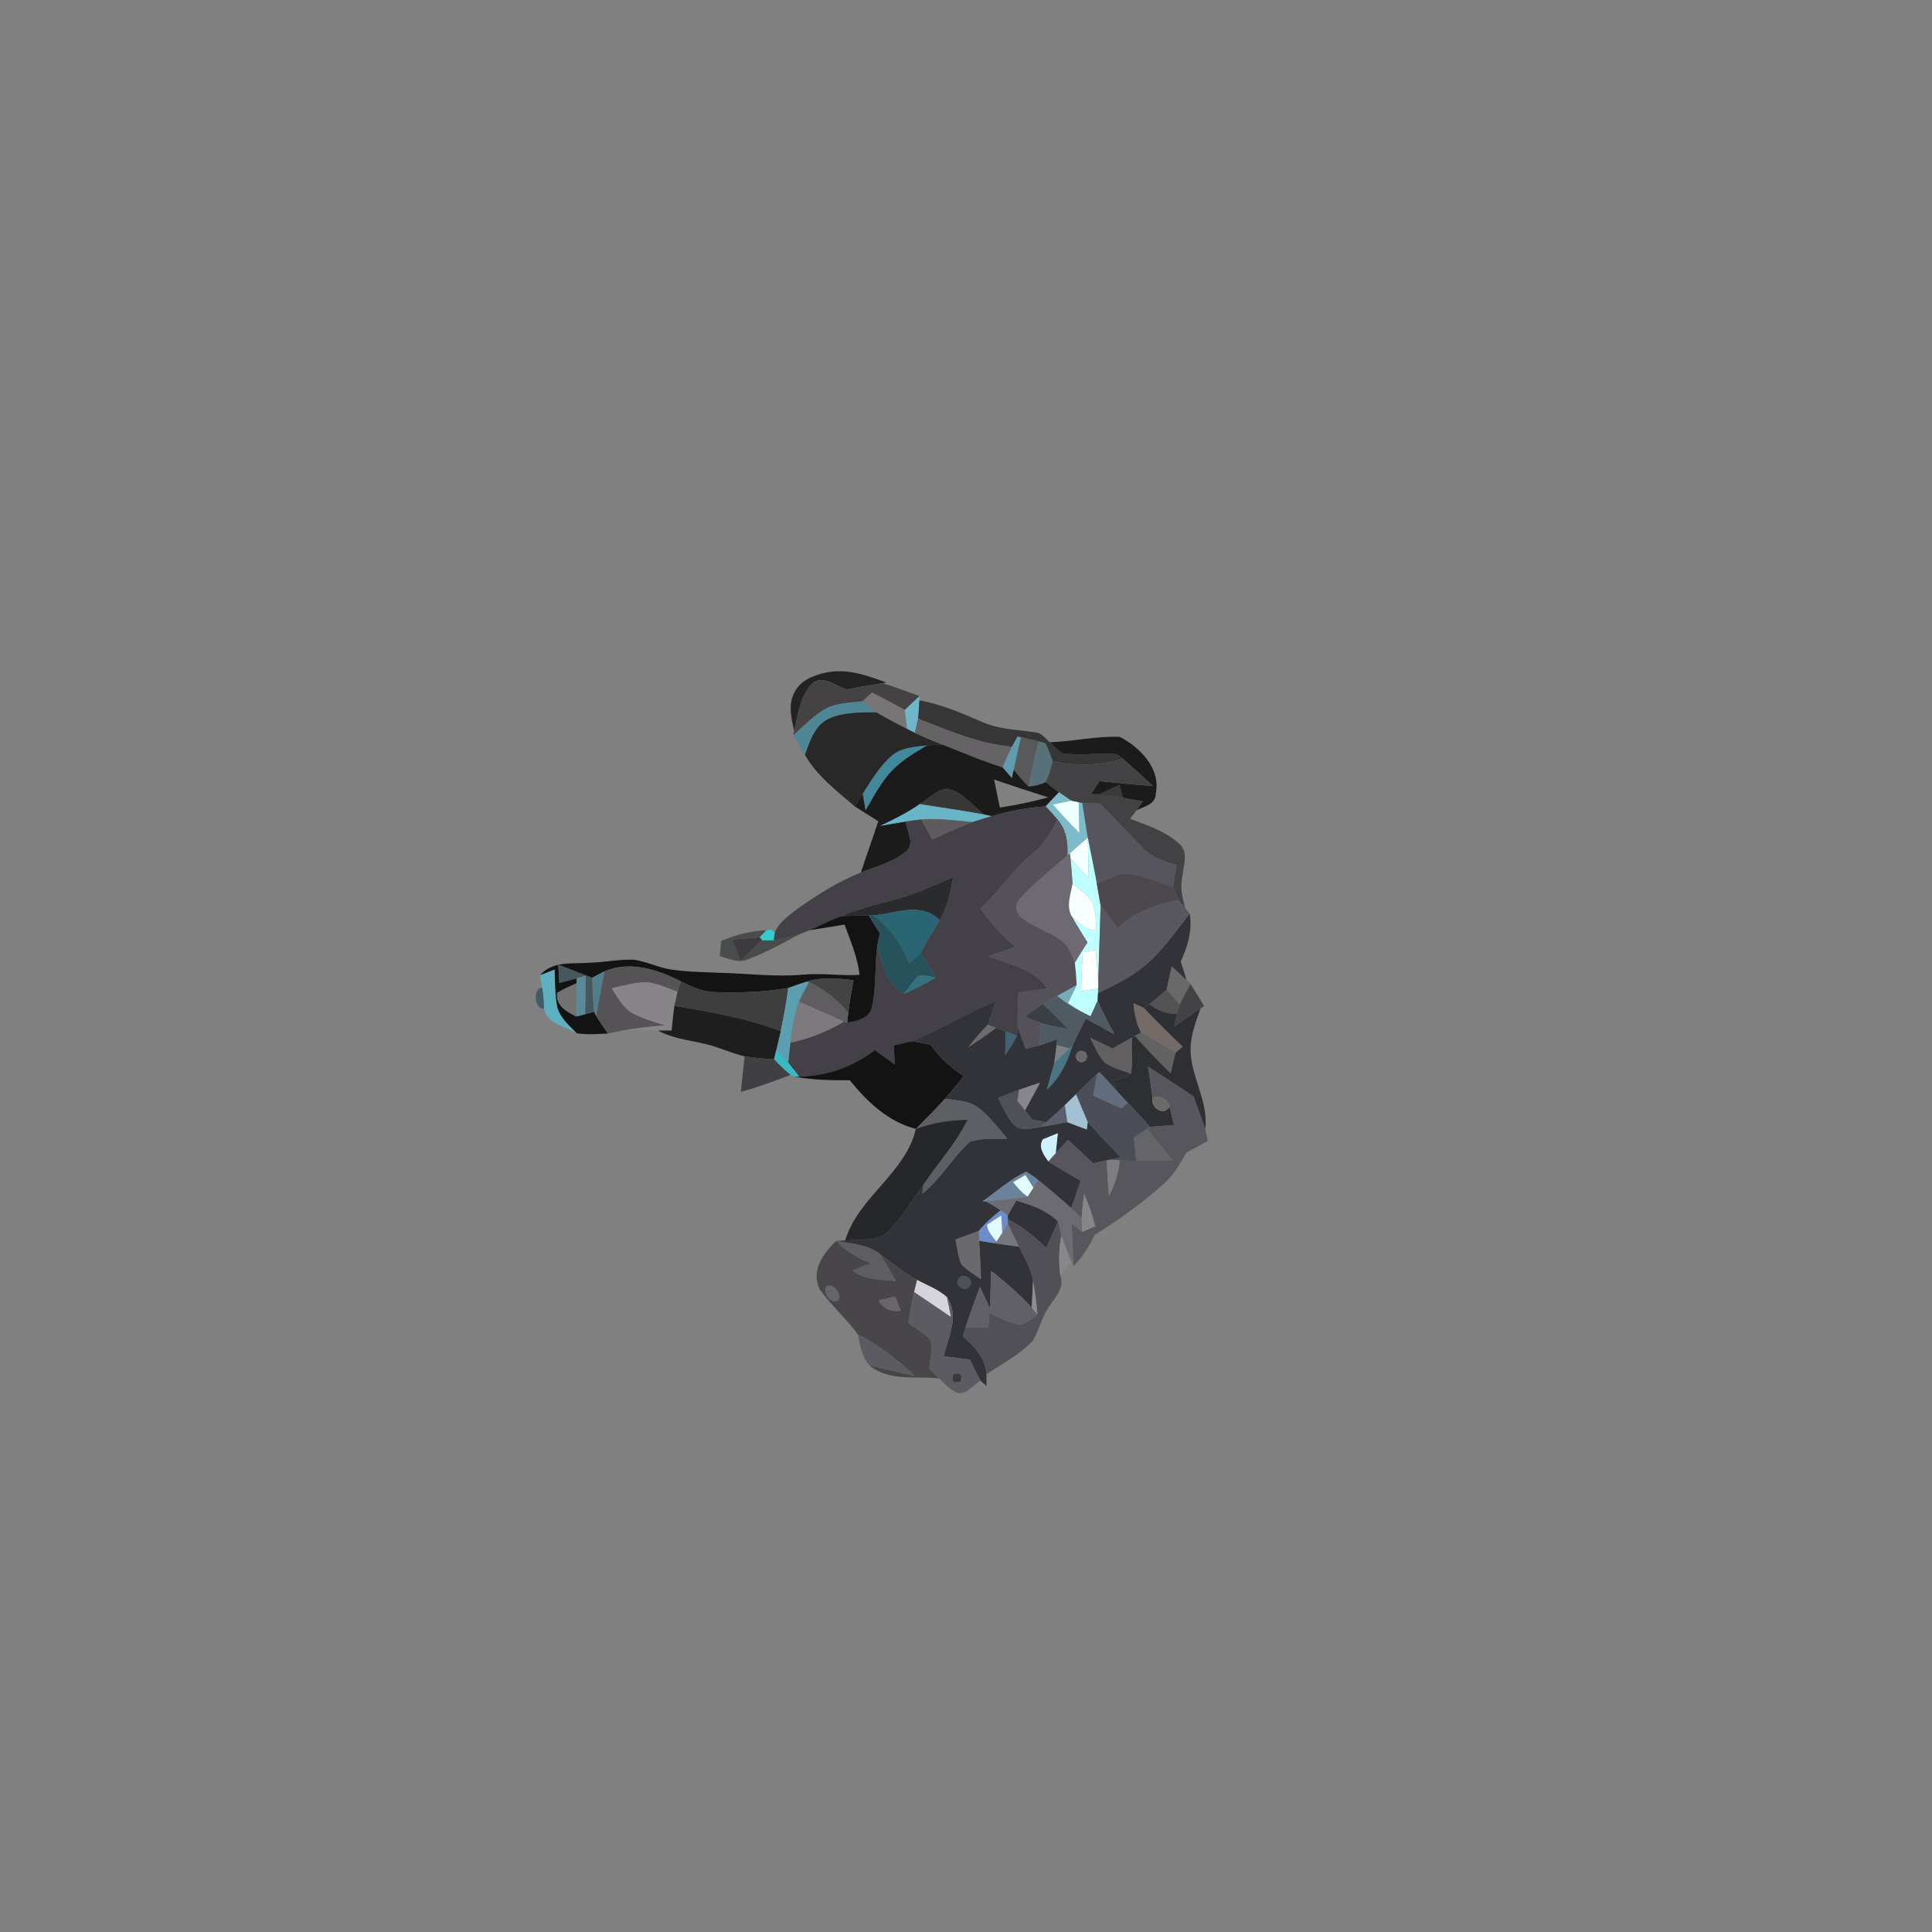 <?xml version="1.0" encoding="UTF-8" ?>
<!DOCTYPE svg PUBLIC "-//W3C//DTD SVG 1.1//EN" "http://www.w3.org/Graphics/SVG/1.1/DTD/svg11.dtd">
<svg width="384pt" height="384pt" viewBox="0 0 384 384" version="1.1" xmlns="http://www.w3.org/2000/svg">
<rect x="0" y="0" width="384" height="384" fill="#808080" stroke="none"/>
<g id="#232323fc">
<path fill="#232323" opacity="1.00" d=" M 164.44 133.63 C 168.48 132.85 172.48 134.29 176.22 135.67 L 175.39 135.80 C 173.01 136.14 170.64 136.62 168.27 137.04 C 166.04 136.32 163.29 133.86 161.20 136.09 C 158.96 138.59 158.64 142.13 157.84 145.25 C 157.31 142.83 156.62 140.19 157.81 137.84 C 158.91 135.21 161.86 134.13 164.44 133.63 Z" />
</g>
<g id="#444243ff">
<path fill="#444243" opacity="1.00" d=" M 161.20 136.09 C 163.29 133.86 166.04 136.32 168.27 137.04 C 170.64 136.62 173.01 136.14 175.39 135.80 C 177.90 136.49 180.31 137.51 182.77 138.35 C 181.79 139.27 180.81 140.19 179.84 141.11 C 177.68 139.93 175.52 138.78 173.34 137.65 C 172.86 138.08 171.89 138.96 171.41 139.40 C 169.13 139.66 166.77 139.72 164.62 140.59 C 161.95 141.95 159.90 144.20 157.66 146.14 L 157.84 145.25 C 158.64 142.13 158.96 138.59 161.20 136.09 Z" />
</g>
<g id="#777577ff">
<path fill="#777577" opacity="1.00" d=" M 171.41 139.40 C 171.89 138.96 172.86 138.08 173.34 137.65 C 175.52 138.78 177.68 139.93 179.84 141.11 C 179.97 142.37 180.12 143.63 180.30 144.89 C 178.23 143.83 176.19 142.74 174.18 141.59 C 173.24 140.87 172.32 140.14 171.41 139.40 Z" />
</g>
<g id="#6eb6c8ff">
<path fill="#6eb6c8" opacity="1.00" d=" M 179.84 141.11 C 180.81 140.19 181.79 139.27 182.77 138.35 L 182.73 139.20 C 182.67 140.41 182.59 141.63 182.48 142.84 C 182.31 143.55 181.98 144.96 181.81 145.66 C 181.44 145.47 180.68 145.08 180.30 144.89 C 180.12 143.63 179.97 142.37 179.84 141.11 Z" />
</g>
<g id="#373637fe">
<path fill="#373637" opacity="1.00" d=" M 182.73 139.20 C 187.15 139.99 191.27 141.80 195.37 143.56 C 198.63 144.98 202.22 145.03 205.69 145.55 C 206.99 145.57 207.75 146.74 208.63 147.53 C 209.52 148.32 210.31 149.31 211.44 149.78 C 214.96 150.21 218.51 149.58 222.03 149.90 C 222.32 150.13 222.91 150.59 223.20 150.82 C 218.65 152.19 213.85 152.31 209.22 151.30 C 208.82 150.09 208.34 148.92 207.81 147.77 C 207.48 147.68 206.82 147.49 206.49 147.40 C 205.30 147.08 204.12 146.78 202.92 146.54 L 202.23 146.42 C 201.96 146.92 201.41 147.92 201.14 148.42 C 194.59 147.85 188.53 145.21 182.48 142.84 C 182.59 141.63 182.67 140.41 182.73 139.20 Z" />
</g>
<g id="#4d8696f8">
<path fill="#4d8696" opacity="0.97" d=" M 164.62 140.59 C 166.77 139.72 169.13 139.66 171.41 139.40 C 172.32 140.14 173.24 140.87 174.18 141.59 C 171.03 141.60 167.72 141.52 164.77 142.82 C 161.96 144.13 160.95 147.34 159.99 150.04 C 159.22 148.73 158.45 147.43 157.66 146.14 C 159.90 144.20 161.95 141.95 164.62 140.59 Z" />
</g>
<g id="#292829ff">
<path fill="#292829" opacity="1.00" d=" M 164.77 142.82 C 167.72 141.52 171.03 141.60 174.18 141.59 C 176.19 142.74 178.23 143.83 180.30 144.89 C 180.68 145.08 181.44 145.47 181.81 145.66 C 183.64 146.52 185.51 147.28 187.39 148.03 C 186.34 148.02 185.30 148.06 184.26 148.16 C 181.85 148.46 179.16 148.55 177.23 150.24 C 174.81 152.33 173.19 155.15 171.47 157.80 C 170.94 158.62 170.42 159.45 169.90 160.29 C 166.32 157.19 162.37 154.23 159.99 150.04 C 160.95 147.34 161.96 144.13 164.77 142.82 Z" />
</g>
<g id="#666366ff">
<path fill="#666366" opacity="1.00" d=" M 182.48 142.84 C 188.53 145.21 194.59 147.85 201.14 148.42 C 200.48 149.77 199.87 151.14 199.26 152.52 C 195.22 151.26 191.32 149.58 187.39 148.03 C 185.51 147.28 183.64 146.52 181.81 145.66 C 181.98 144.96 182.31 143.55 182.48 142.84 Z" />
</g>
<g id="#5f9cadff">
<path fill="#5f9cad" opacity="1.00" d=" M 202.23 146.42 L 202.92 146.54 C 202.44 148.69 201.98 150.84 201.49 152.99 C 201.40 153.41 201.21 154.25 201.12 154.67 C 200.66 154.13 199.73 153.06 199.26 152.52 C 199.87 151.14 200.48 149.77 201.14 148.42 C 201.41 147.92 201.96 146.92 202.23 146.42 Z" />
</g>
<g id="#58595aff">
<path fill="#58595a" opacity="1.00" d=" M 202.92 146.54 C 204.12 146.78 205.30 147.08 206.49 147.40 C 205.61 150.33 205.10 153.35 204.42 156.33 C 203.36 155.29 202.41 154.15 201.49 152.99 C 201.98 150.84 202.44 148.69 202.92 146.54 Z" />
</g>
<g id="#1b1b1bfc">
<path fill="#1b1b1b" opacity="1.00" d=" M 208.63 147.53 C 213.30 147.39 217.91 146.25 222.58 146.46 C 226.59 148.57 230.75 152.74 229.72 157.70 C 229.78 159.86 227.37 160.28 225.87 161.09 C 226.19 160.64 226.84 159.75 227.16 159.30 C 225.83 159.05 224.50 158.81 223.18 158.58 C 223.01 157.93 222.68 156.62 222.51 155.97 C 221.16 156.62 219.82 157.28 218.45 157.88 C 218.04 157.87 217.23 157.85 216.83 157.85 C 217.39 156.98 217.95 156.12 218.51 155.26 C 222.06 155.63 225.61 155.95 229.16 156.24 C 227.21 154.39 225.18 152.63 223.20 150.82 C 222.91 150.59 222.32 150.13 222.03 149.90 C 218.51 149.58 214.96 150.21 211.44 149.78 C 210.31 149.31 209.52 148.32 208.63 147.53 Z" />
</g>
<g id="#587079ff">
<path fill="#587079" opacity="1.00" d=" M 206.49 147.40 C 206.82 147.49 207.48 147.68 207.81 147.77 C 208.34 148.92 208.82 150.09 209.22 151.30 C 208.93 152.72 208.47 154.11 207.88 155.44 C 206.79 155.95 205.61 156.25 204.42 156.33 C 205.10 153.35 205.61 150.33 206.49 147.40 Z" />
</g>
<g id="#42889aff">
<path fill="#42889a" opacity="1.00" d=" M 177.23 150.24 C 179.16 148.55 181.85 148.46 184.26 148.16 C 181.39 149.85 178.44 151.62 176.33 154.27 C 174.66 156.38 173.38 158.77 172.02 161.09 C 171.88 160.27 171.61 158.62 171.47 157.80 C 173.19 155.15 174.81 152.33 177.23 150.24 Z" />
</g>
<g id="#1b1b1bff">
<path fill="#1b1b1b" opacity="1.00" d=" M 184.26 148.16 C 185.30 148.06 186.34 148.02 187.39 148.03 C 191.32 149.58 195.22 151.26 199.26 152.52 C 199.73 153.06 200.66 154.13 201.12 154.67 C 201.21 154.25 201.40 153.41 201.49 152.99 C 202.41 154.15 203.36 155.29 204.42 156.33 C 205.61 156.25 206.79 155.95 207.88 155.44 C 208.73 156.13 209.57 156.84 210.47 157.47 C 209.59 158.39 208.71 159.32 207.84 160.26 C 204.21 160.51 200.63 161.21 197.13 162.22 C 196.73 162.13 195.94 161.97 195.54 161.89 C 193.18 160.04 191.18 157.22 188.06 156.76 C 186.02 157.17 184.52 158.77 182.80 159.82 C 180.36 161.54 177.68 162.85 174.99 164.14 C 176.68 163.85 178.36 163.54 180.05 163.28 C 180.20 165.18 181.87 167.53 180.20 169.13 C 177.65 171.40 174.20 172.17 171.12 173.42 C 172.20 170.00 173.46 166.64 174.57 163.23 C 173.01 162.24 171.46 161.27 169.90 160.29 C 170.42 159.45 170.94 158.62 171.47 157.80 C 171.61 158.62 171.88 160.27 172.02 161.09 C 173.38 158.77 174.66 156.38 176.33 154.27 C 178.44 151.62 181.39 149.85 184.26 148.16 M 197.58 154.93 C 197.93 156.80 198.36 158.65 198.73 160.51 C 201.97 160.01 205.18 159.36 208.34 158.48 C 204.74 157.33 201.15 156.17 197.58 154.93 Z" />
</g>
<g id="#424143ff">
<path fill="#424143" opacity="1.00" d=" M 209.22 151.30 C 213.85 152.31 218.65 152.19 223.20 150.82 C 225.18 152.63 227.21 154.39 229.16 156.24 C 225.61 155.95 222.06 155.63 218.51 155.26 C 217.95 156.12 217.39 156.98 216.83 157.85 C 217.23 157.85 218.04 157.87 218.45 157.88 C 220.03 158.07 221.60 158.32 223.18 158.58 C 224.50 158.81 225.83 159.05 227.16 159.30 C 226.84 159.75 226.19 160.64 225.87 161.09 C 225.45 161.64 225.03 162.20 224.61 162.75 C 228.00 164.01 231.58 165.17 234.31 167.64 C 236.34 169.28 235.18 172.04 235.01 174.20 C 234.50 176.31 235.00 178.45 235.57 180.49 C 235.22 180.09 234.52 179.28 234.17 178.88 C 233.82 177.98 233.49 177.08 233.16 176.18 C 233.38 174.77 233.61 173.36 233.84 171.95 C 231.53 171.22 229.05 170.56 227.33 168.73 C 224.33 165.80 221.61 162.59 218.55 159.72 C 217.40 159.70 216.26 159.68 215.12 159.61 L 214.40 159.47 C 214.04 159.39 213.32 159.23 212.96 159.16 C 212.12 158.60 211.30 158.04 210.47 157.47 C 209.57 156.84 208.73 156.13 207.88 155.44 C 208.47 154.11 208.93 152.72 209.22 151.30 Z" />
</g>
<g id="#0b0b0b97">
<path fill="#0b0b0b" opacity="0.59" d=" M 218.45 157.88 C 219.82 157.28 221.16 156.62 222.51 155.97 C 222.68 156.62 223.01 157.93 223.18 158.58 C 221.60 158.32 220.03 158.07 218.45 157.88 Z" />
</g>
<g id="#383738ff">
<path fill="#383738" opacity="1.00" d=" M 182.80 159.82 C 184.52 158.77 186.02 157.17 188.06 156.76 C 191.18 157.22 193.18 160.04 195.54 161.89 C 191.31 161.07 187.05 160.52 182.80 159.82 Z" />
</g>
<g id="#7ebbc8fe">
<path fill="#7ebbc8" opacity="1.00" d=" M 207.84 160.26 C 208.71 159.32 209.59 158.39 210.47 157.47 C 211.30 158.04 212.12 158.60 212.96 159.16 C 211.72 159.39 210.50 159.64 209.28 159.91 C 210.96 161.84 212.70 163.71 214.51 165.52 C 214.48 163.50 214.45 161.48 214.40 159.47 L 215.12 159.61 C 215.51 161.90 215.81 164.21 216.21 166.50 C 215.01 167.53 213.81 168.57 212.63 169.62 L 212.16 170.03 C 212.30 167.47 211.93 164.84 210.17 162.86 C 209.41 161.97 208.63 161.11 207.84 160.26 Z" />
</g>
<g id="#edffffff">
<path fill="#edffff" opacity="1.00" d=" M 209.28 159.91 C 210.50 159.64 211.72 159.39 212.96 159.16 C 213.32 159.23 214.04 159.39 214.40 159.47 C 214.45 161.48 214.48 163.50 214.51 165.52 C 212.70 163.71 210.96 161.84 209.28 159.91 Z" />
</g>
<g id="#56545cff">
<path fill="#56545c" opacity="1.00" d=" M 215.12 159.61 C 216.26 159.68 217.40 159.70 218.55 159.72 C 221.61 162.59 224.33 165.80 227.33 168.73 C 229.05 170.56 231.53 171.22 233.84 171.95 C 233.61 173.36 233.38 174.77 233.16 176.18 C 230.10 175.22 227.09 173.89 223.87 173.62 C 221.76 173.71 219.90 174.87 218.00 175.66 C 217.45 172.60 216.79 169.56 216.21 166.50 C 215.81 164.21 215.51 161.90 215.12 159.61 Z" />
</g>
<g id="#68b5c8ff">
<path fill="#68b5c8" opacity="1.00" d=" M 182.80 159.82 C 187.05 160.52 191.31 161.07 195.54 161.89 C 195.94 161.97 196.73 162.13 197.13 162.22 C 196.82 162.31 196.20 162.49 195.89 162.58 C 195.00 162.85 194.11 163.12 193.23 163.39 C 189.88 163.07 186.52 162.63 183.16 162.87 C 182.12 162.99 181.08 163.12 180.05 163.28 C 178.36 163.54 176.68 163.85 174.99 164.14 C 177.68 162.85 180.36 161.54 182.80 159.82 Z" />
</g>
<g id="#434147ff">
<path fill="#434147" opacity="1.00" d=" M 197.13 162.22 C 200.63 161.21 204.21 160.51 207.84 160.26 C 208.63 161.11 209.41 161.97 210.17 162.86 C 209.00 165.29 207.65 167.71 205.51 169.43 C 201.50 172.70 198.60 177.04 194.92 180.63 C 196.90 183.45 199.24 186.01 201.89 188.21 C 200.10 188.80 198.32 189.42 196.55 190.05 C 200.68 191.69 205.53 192.55 208.22 196.48 C 206.30 196.76 204.37 197.02 202.44 197.28 C 202.32 199.54 202.24 201.81 202.28 204.09 C 202.24 204.54 202.18 205.46 202.14 205.91 C 201.58 205.69 200.44 205.23 199.88 205.00 C 199.41 204.82 198.46 204.46 197.98 204.28 C 197.57 204.14 196.73 203.85 196.31 203.71 C 196.85 202.13 197.40 200.56 197.96 199.00 C 192.18 201.20 186.99 204.64 181.26 206.95 C 180.06 207.22 178.85 207.50 177.65 207.79 C 177.72 209.04 177.78 210.30 177.85 211.56 C 176.51 210.61 175.17 209.67 173.84 208.72 C 169.54 212.07 164.28 213.89 158.83 213.97 C 158.12 213.03 157.40 212.10 156.65 211.20 C 156.79 209.88 156.94 208.56 157.09 207.24 C 160.85 206.44 164.44 205.02 167.74 203.05 L 168.38 203.29 C 170.19 202.91 172.60 202.55 173.22 200.48 C 174.21 196.45 173.82 192.24 174.34 188.14 C 175.51 191.51 176.11 195.83 179.70 197.52 C 181.81 196.54 183.93 195.54 185.93 194.33 C 185.21 192.54 183.92 191.07 182.97 189.41 C 184.14 187.19 185.45 185.05 186.73 182.89 C 188.34 180.31 188.93 177.30 189.43 174.35 C 185.67 175.97 181.95 177.73 177.97 178.77 C 174.31 179.73 170.63 180.69 167.11 182.12 C 165.00 182.92 162.97 183.94 160.92 184.89 C 160.38 185.10 159.30 185.53 158.76 185.75 C 157.10 186.19 155.42 186.53 153.75 186.90 C 153.81 186.50 153.93 185.72 154.00 185.33 C 154.86 183.24 156.87 181.93 158.58 180.57 C 162.52 177.81 166.62 175.18 171.12 173.42 C 174.20 172.17 177.65 171.40 180.20 169.13 C 181.87 167.53 180.20 165.18 180.05 163.28 C 181.08 163.12 182.12 162.99 183.16 162.87 C 183.86 164.18 184.57 165.48 185.29 166.79 C 187.92 165.62 190.54 164.44 193.23 163.39 C 194.11 163.12 195.00 162.85 195.89 162.58 C 196.20 162.49 196.82 162.31 197.13 162.22 Z" />
</g>
<g id="#5d5b5dff">
<path fill="#5d5b5d" opacity="1.00" d=" M 183.16 162.87 C 186.52 162.63 189.88 163.07 193.23 163.39 C 190.54 164.44 187.92 165.62 185.29 166.79 C 184.57 165.48 183.86 164.18 183.16 162.87 Z" />
</g>
<g id="#545159ff">
<path fill="#545159" opacity="1.00" d=" M 205.51 169.43 C 207.65 167.71 209.00 165.29 210.17 162.86 C 211.93 164.84 212.30 167.47 212.16 170.03 C 208.95 172.91 205.43 175.50 202.61 178.79 C 201.51 179.88 202.09 181.78 203.29 182.56 C 205.53 184.22 208.22 185.12 210.56 186.63 C 212.23 187.65 212.95 189.58 213.64 191.32 C 213.82 192.80 213.94 194.29 214.00 195.78 C 212.70 196.52 211.40 197.25 210.09 197.97 C 209.14 198.49 208.18 199.00 207.26 199.56 C 206.06 200.36 204.91 201.22 203.75 202.08 C 204.81 202.51 205.88 202.95 206.96 203.34 C 206.84 204.83 206.72 206.32 206.60 207.81 C 205.68 208.05 204.76 208.27 203.84 208.48 C 203.31 207.02 202.75 205.57 202.28 204.09 C 202.24 201.81 202.32 199.54 202.44 197.28 C 204.37 197.02 206.30 196.76 208.22 196.48 C 205.53 192.55 200.68 191.69 196.55 190.05 C 198.32 189.42 200.10 188.80 201.89 188.21 C 199.24 186.01 196.90 183.45 194.92 180.63 C 198.60 177.04 201.50 172.70 205.51 169.43 Z" />
</g>
<g id="#f5ffffff">
<path fill="#f5ffff" opacity="1.00" d=" M 212.63 169.62 C 213.81 168.57 215.01 167.53 216.21 166.50 C 216.26 169.22 216.34 171.95 216.39 174.67 C 215.16 173.33 213.93 171.99 212.77 170.59 L 212.63 169.62 Z" />
</g>
<g id="#beffffff">
<path fill="#beffff" opacity="1.00" d=" M 216.21 166.50 C 216.79 169.56 217.45 172.60 218.00 175.66 C 218.26 177.08 218.50 178.51 218.75 179.93 C 218.63 185.11 218.40 190.29 218.29 195.47 C 218.18 193.23 217.97 191.01 217.76 188.79 C 217.12 188.90 215.85 189.14 215.21 189.25 C 215.04 191.84 214.95 194.43 214.87 197.02 C 216.00 196.84 217.14 196.65 218.27 196.47 L 218.24 197.39 C 218.22 197.76 218.18 198.51 218.16 198.88 C 217.71 199.93 217.22 200.96 216.74 202.00 C 216.26 201.75 215.29 201.26 214.81 201.02 C 213.94 200.48 213.08 199.94 212.24 199.38 C 212.83 198.18 213.44 196.99 214.00 195.78 C 213.94 194.29 213.82 192.80 213.64 191.32 C 214.45 189.96 215.28 188.63 216.15 187.31 C 215.05 185.55 213.94 183.80 212.94 181.99 C 214.28 183.41 215.84 184.80 217.88 184.98 C 217.82 183.06 217.85 181.05 217.07 179.25 C 216.07 177.77 214.54 176.77 213.18 175.65 C 213.06 173.96 212.94 172.27 212.77 170.59 C 213.93 171.99 215.16 173.33 216.39 174.67 C 216.34 171.95 216.26 169.22 216.21 166.50 Z" />
</g>
<g id="#6d6a73ff">
<path fill="#6d6a73" opacity="1.00" d=" M 212.16 170.03 L 212.63 169.62 L 212.77 170.59 C 212.94 172.27 213.06 173.96 213.18 175.65 C 212.82 177.71 211.93 179.97 212.94 181.99 C 213.94 183.80 215.05 185.55 216.15 187.31 C 215.28 188.63 214.45 189.96 213.64 191.32 C 212.95 189.58 212.23 187.65 210.56 186.63 C 208.22 185.12 205.53 184.22 203.29 182.56 C 202.09 181.78 201.51 179.88 202.61 178.79 C 205.43 175.50 208.95 172.91 212.16 170.03 Z" />
</g>
<g id="#4c484eff">
<path fill="#4c484e" opacity="1.00" d=" M 218.00 175.66 C 219.90 174.87 221.76 173.71 223.87 173.62 C 227.09 173.89 230.10 175.22 233.16 176.18 C 233.49 177.08 233.82 177.98 234.17 178.88 C 229.76 179.77 225.40 181.30 222.15 184.55 C 221.00 183.02 219.84 181.50 218.75 179.93 C 218.50 178.51 218.26 177.08 218.00 175.66 Z" />
</g>
<g id="#292b2dff">
<path fill="#292b2d" opacity="1.00" d=" M 177.97 178.77 C 181.95 177.73 185.67 175.97 189.43 174.35 C 188.93 177.30 188.34 180.31 186.73 182.89 C 183.15 179.16 177.96 181.58 173.61 181.93 L 172.67 181.95 C 170.82 181.99 168.96 182.01 167.11 182.12 C 170.63 180.69 174.31 179.73 177.97 178.77 Z" />
</g>
<g id="#f8ffffff">
<path fill="#f8ffff" opacity="1.00" d=" M 212.94 181.99 C 211.93 179.97 212.82 177.71 213.18 175.65 C 214.54 176.77 216.07 177.77 217.07 179.25 C 217.85 181.05 217.82 183.06 217.88 184.98 C 215.84 184.80 214.28 183.41 212.94 181.99 Z" />
</g>
<g id="#58565eff">
<path fill="#58565e" opacity="1.00" d=" M 222.15 184.55 C 225.40 181.30 229.76 179.77 234.17 178.88 C 234.52 179.28 235.22 180.09 235.57 180.49 C 235.80 180.77 236.25 181.34 236.48 181.62 C 233.26 185.67 230.33 190.10 226.03 193.10 C 223.61 194.83 220.92 196.13 218.24 197.39 L 218.27 196.47 L 218.29 195.47 C 218.40 190.29 218.63 185.11 218.75 179.93 C 219.84 181.50 221.00 183.02 222.15 184.55 Z" />
</g>
<g id="#296572ff">
<path fill="#296572" opacity="1.00" d=" M 173.61 181.93 C 177.96 181.58 183.15 179.16 186.73 182.89 C 185.45 185.05 184.14 187.19 182.97 189.41 C 182.21 190.11 181.46 190.81 180.72 191.52 C 179.29 187.72 176.86 184.37 173.61 181.93 Z" />
</g>
<g id="#131313ff">
<path fill="#131313" opacity="1.00" d=" M 167.11 182.12 C 168.96 182.01 170.82 181.99 172.67 181.95 C 173.40 183.14 174.14 184.33 174.88 185.52 C 174.69 186.39 174.50 187.26 174.34 188.14 C 173.82 192.24 174.21 196.45 173.22 200.48 C 172.60 202.55 170.19 202.91 168.38 203.29 C 168.43 202.78 168.54 201.77 168.60 201.27 C 168.88 199.10 169.26 196.96 169.64 194.81 C 166.49 194.47 163.23 194.11 160.17 195.17 C 158.99 195.52 157.85 195.97 156.68 196.37 C 151.82 197.20 146.86 197.35 141.94 197.19 C 139.57 197.15 137.42 196.06 135.33 195.05 C 130.72 192.70 125.17 190.90 120.14 193.06 C 119.32 193.48 118.50 193.91 117.69 194.35 C 115.46 193.46 113.21 192.62 110.97 191.78 C 111.02 192.67 111.13 194.46 111.18 195.36 C 112.34 195.06 113.49 194.75 114.65 194.44 L 114.59 195.43 C 113.29 196.03 111.95 196.59 110.73 197.36 C 110.40 199.83 112.65 201.12 114.55 202.03 C 114.98 201.92 115.85 201.69 116.29 201.58 C 116.74 201.46 117.64 201.22 118.09 201.10 L 118.47 201.88 C 119.21 203.09 120.02 204.25 120.83 205.42 C 118.77 205.53 116.68 205.69 114.62 205.36 C 113.16 203.91 111.48 202.46 110.82 200.45 C 110.23 197.92 110.34 195.29 110.22 192.72 C 109.50 193.00 108.05 193.57 107.33 193.85 C 109.84 190.89 113.83 191.64 117.25 191.35 C 120.17 191.25 123.06 190.65 125.98 190.75 C 128.42 191.11 130.68 192.24 133.11 192.65 C 136.38 193.20 139.70 193.19 142.99 193.35 C 148.51 193.48 154.02 194.21 159.54 193.73 C 163.31 193.35 167.08 194.00 170.85 193.76 C 170.45 190.27 169.06 187.02 167.86 183.77 C 165.54 184.14 163.23 184.53 160.92 184.89 C 162.97 183.94 165.00 182.92 167.11 182.12 Z" />
<path fill="#131313" opacity="1.00" d=" M 177.65 207.79 C 178.85 207.50 180.06 207.22 181.26 206.95 C 182.50 207.14 183.72 207.40 184.95 207.67 C 186.71 210.16 188.97 212.22 191.54 213.87 C 190.33 215.39 189.11 216.91 187.83 218.37 C 185.97 220.44 184.00 222.40 182.04 224.38 C 176.54 222.96 172.36 218.99 168.89 214.70 C 165.21 214.73 161.53 214.66 157.90 214.00 L 158.83 213.97 C 164.28 213.89 169.54 212.07 173.84 208.72 C 175.17 209.67 176.51 210.61 177.85 211.56 C 177.78 210.30 177.72 209.04 177.65 207.79 Z" />
</g>
<g id="#26525cff">
<path fill="#26525c" opacity="1.00" d=" M 172.67 181.95 L 173.61 181.93 C 176.86 184.37 179.29 187.72 180.72 191.52 C 181.46 190.81 182.21 190.11 182.97 189.41 C 183.92 191.07 185.21 192.54 185.93 194.33 C 184.85 194.06 183.74 193.85 182.63 193.89 C 181.45 194.92 180.67 196.31 179.70 197.52 C 176.11 195.83 175.51 191.51 174.34 188.14 C 174.50 187.26 174.69 186.39 174.88 185.52 C 174.14 184.33 173.40 183.14 172.67 181.95 Z" />
</g>
<g id="#323338ff">
<path fill="#323338" opacity="1.00" d=" M 236.48 181.62 C 237.01 184.91 236.06 188.13 234.68 191.09 C 235.06 192.34 235.46 193.60 235.86 194.85 C 234.86 193.93 233.87 193.01 232.88 192.09 C 232.54 193.61 232.22 195.14 231.90 196.67 C 230.73 197.67 229.58 198.67 228.39 199.64 C 228.13 199.82 227.61 200.17 227.35 200.34 C 226.83 200.11 225.80 199.65 225.28 199.42 C 225.50 201.41 225.82 203.43 226.80 205.22 C 226.49 205.39 225.86 205.72 225.54 205.89 L 224.99 206.21 C 223.70 206.94 222.41 207.68 221.12 208.41 C 219.64 207.68 218.17 206.96 216.68 206.25 C 217.58 207.96 218.28 209.85 219.66 211.26 C 221.23 212.27 223.07 212.76 224.82 213.40 C 223.65 213.97 222.44 214.46 221.23 214.93 C 221.50 215.60 221.78 216.27 222.07 216.95 C 220.89 215.66 219.76 214.31 218.51 213.10 L 218.07 213.47 C 216.60 214.74 215.24 216.13 213.86 217.50 C 213.12 218.22 212.38 218.95 211.64 219.67 C 210.42 220.82 209.20 221.96 207.94 223.07 C 207.24 222.93 205.84 222.64 205.15 222.49 C 204.67 221.89 204.19 221.30 203.71 220.70 C 204.72 218.87 205.72 217.04 206.70 215.20 C 205.30 215.66 203.91 216.13 202.53 216.63 C 201.14 217.14 199.77 217.68 198.40 218.23 C 199.34 220.02 200.08 221.96 201.45 223.50 C 202.88 224.91 205.06 224.27 206.80 224.00 C 208.57 223.67 210.34 223.35 212.12 223.03 C 213.41 223.53 214.70 224.03 216.01 224.49 C 216.05 224.12 216.14 223.38 216.19 223.01 C 218.28 225.42 220.59 227.65 222.73 230.02 C 222.24 230.14 221.27 230.36 220.79 230.47 L 219.98 230.63 C 219.07 230.81 218.17 231.01 217.27 231.21 C 215.60 229.68 213.95 228.11 212.30 226.56 C 211.47 227.43 210.65 228.30 209.84 229.19 C 209.94 228.20 210.14 226.23 210.25 225.24 C 209.51 225.54 208.03 226.14 207.29 226.44 C 206.28 228.01 207.46 229.56 208.36 230.83 C 210.46 232.20 212.64 233.43 214.80 234.69 C 214.18 236.51 213.55 238.32 212.92 240.13 C 210.78 238.21 208.60 236.36 206.37 234.56 C 205.62 233.92 204.81 233.36 203.95 232.89 C 200.76 234.39 198.11 236.77 195.28 238.81 L 196.02 238.81 C 197.00 239.35 197.95 239.93 198.89 240.55 C 197.32 241.79 195.80 243.11 194.54 244.67 C 193.00 245.23 191.46 245.80 189.93 246.36 C 190.25 248.02 190.41 249.74 191.10 251.29 C 192.22 252.48 193.65 253.31 194.98 254.24 C 194.91 251.69 194.75 249.14 194.60 246.60 C 195.28 246.71 196.63 246.94 197.31 247.05 C 199.04 247.31 200.78 247.54 202.53 247.77 C 203.63 249.96 204.95 252.13 205.33 254.60 C 205.27 256.37 205.12 258.14 205.09 259.92 C 202.64 257.22 199.84 254.86 197.01 252.58 C 196.92 255.08 196.85 257.59 196.79 260.09 C 196.12 258.64 195.45 257.19 194.77 255.74 C 193.77 258.42 192.80 261.12 191.92 263.84 C 191.78 264.28 191.50 265.15 191.37 265.59 C 193.63 267.59 195.84 269.91 196.08 273.10 C 196.08 273.69 196.07 274.88 196.07 275.48 C 195.77 275.21 195.18 274.67 194.88 274.40 C 194.10 273.04 193.42 271.62 192.76 270.21 C 191.02 269.98 189.28 269.77 187.55 269.56 C 188.49 265.76 190.75 261.52 188.23 257.84 C 186.52 256.27 184.30 255.48 182.29 254.40 C 179.61 252.96 177.28 250.99 174.84 249.20 C 172.38 247.32 169.14 247.20 166.22 246.64 C 166.66 246.62 167.55 246.58 167.99 246.56 C 170.52 246.33 173.26 246.68 175.60 245.56 C 178.97 242.84 180.97 238.86 183.54 235.46 C 183.48 235.91 183.37 236.82 183.31 237.27 C 186.99 234.32 189.29 230.07 192.77 226.93 C 195.14 226.10 197.72 226.43 200.19 226.32 C 198.42 224.22 196.75 221.99 194.58 220.27 C 192.68 218.75 190.12 218.74 187.83 218.37 C 189.11 216.91 190.33 215.39 191.54 213.87 C 188.97 212.22 186.71 210.16 184.95 207.67 C 183.72 207.40 182.50 207.14 181.26 206.95 C 186.99 204.64 192.18 201.20 197.96 199.00 C 197.40 200.56 196.85 202.13 196.31 203.71 C 194.94 205.09 193.70 206.60 192.48 208.11 C 194.36 206.90 196.21 205.64 197.98 204.28 C 198.46 204.46 199.41 204.82 199.88 205.00 C 199.83 206.58 199.81 208.16 199.80 209.74 C 200.60 208.48 201.40 207.21 202.14 205.91 C 202.18 205.46 202.24 204.54 202.28 204.09 C 202.75 205.57 203.31 207.02 203.84 208.48 C 204.76 208.27 205.68 208.05 206.60 207.81 C 207.79 207.42 208.96 206.98 210.13 206.54 C 210.10 206.85 210.03 207.45 210.00 207.75 C 209.86 208.96 209.72 210.16 209.55 211.36 C 209.04 213.08 208.55 214.80 208.09 216.54 C 210.65 214.20 212.17 211.08 213.17 207.82 C 214.02 206.01 214.90 204.22 215.78 202.44 C 217.69 203.47 219.59 204.52 221.49 205.57 C 220.32 203.37 219.15 201.17 218.16 198.88 C 218.18 198.51 218.22 197.76 218.24 197.39 C 220.92 196.13 223.61 194.83 226.03 193.10 C 230.33 190.10 233.26 185.67 236.48 181.62 M 214.12 209.15 L 213.77 209.98 L 214.11 210.81 L 214.94 211.16 L 215.77 210.82 L 216.12 209.99 L 215.78 209.15 L 214.95 208.81 L 214.12 209.15 M 190.57 254.10 C 189.52 255.41 191.78 256.98 192.72 255.65 C 193.76 254.33 191.49 252.77 190.57 254.10 Z" />
<path fill="#323338" opacity="1.00" d=" M 202.00 238.62 C 204.97 239.52 208.06 240.50 210.29 242.79 C 209.52 244.54 208.73 246.30 207.94 248.05 C 205.66 245.82 203.18 243.77 200.32 242.33 L 200.29 241.59 C 200.83 240.58 201.42 239.60 202.00 238.62 Z" />
</g>
<g id="#161e2085">
<path fill="#161e20" opacity="0.52" d=" M 143.33 187.04 C 146.19 185.80 149.22 185.02 152.34 184.89 C 152.00 185.23 151.34 185.93 151.00 186.28 C 149.18 186.44 147.35 186.60 145.53 186.74 C 146.07 188.16 146.62 189.57 147.17 190.98 C 148.60 189.62 150.03 188.25 151.45 186.87 C 152.02 186.88 153.17 186.89 153.75 186.90 C 155.42 186.53 157.10 186.19 158.76 185.75 C 155.46 187.54 152.15 189.37 148.63 190.68 C 146.77 191.55 144.87 190.47 143.06 190.05 C 143.13 189.30 143.26 187.79 143.33 187.04 Z" />
</g>
<g id="#2ad3d5ec">
<path fill="#2ad3d5" opacity="0.93" d=" M 152.34 184.89 L 153.31 184.80 L 154.00 185.33 C 153.93 185.72 153.81 186.50 153.75 186.90 C 153.17 186.89 152.02 186.88 151.45 186.87 L 151.00 186.28 C 151.34 185.93 152.00 185.23 152.34 184.89 Z" />
</g>
<g id="#39373cf0">
<path fill="#39373c" opacity="0.94" d=" M 145.53 186.74 C 147.35 186.60 149.18 186.44 151.00 186.28 L 151.45 186.87 C 150.03 188.25 148.60 189.62 147.17 190.98 C 146.62 189.57 146.07 188.16 145.53 186.74 Z" />
</g>
<g id="#feffffff">
<path fill="#feffff" opacity="1.00" d=" M 215.21 189.25 C 215.85 189.14 217.12 188.90 217.76 188.79 C 217.97 191.01 218.18 193.23 218.29 195.47 L 218.27 196.47 C 217.14 196.65 216.00 196.84 214.87 197.02 C 214.95 194.43 215.04 191.84 215.21 189.25 Z" />
</g>
<g id="#47575eff">
<path fill="#47575e" opacity="1.00" d=" M 110.97 191.78 C 113.21 192.62 115.46 193.46 117.69 194.35 C 117.79 196.60 117.88 198.86 118.09 201.10 C 117.64 201.22 116.74 201.46 116.29 201.58 C 116.38 199.03 116.37 196.48 116.38 193.93 C 115.94 194.06 115.08 194.31 114.65 194.44 C 113.49 194.75 112.34 195.06 111.18 195.36 C 111.13 194.46 111.02 192.67 110.97 191.78 Z" />
</g>
<g id="#555355ff">
<path fill="#555355" opacity="1.00" d=" M 120.14 193.06 C 125.17 190.90 130.72 192.70 135.33 195.05 C 135.10 195.73 134.88 196.42 134.67 197.12 C 132.75 196.41 130.85 195.54 128.80 195.27 C 126.35 195.15 123.96 195.92 121.59 196.43 C 122.76 198.17 123.73 200.20 125.60 201.31 C 127.64 202.43 129.90 203.06 132.11 203.79 C 129.30 204.04 126.50 204.33 123.72 204.81 C 123.00 204.96 121.56 205.26 120.83 205.42 C 120.02 204.25 119.21 203.09 118.47 201.88 C 119.03 198.94 119.59 196.00 120.14 193.06 Z" />
</g>
<g id="#6a6769f7">
<path fill="#6a6769" opacity="0.97" d=" M 232.88 192.09 C 233.87 193.01 234.86 193.93 235.86 194.85 C 236.05 195.02 236.43 195.38 236.62 195.55 C 235.87 196.93 235.12 198.30 234.46 199.72 C 233.61 198.69 232.76 197.68 231.90 196.67 C 232.22 195.14 232.54 193.61 232.88 192.09 Z" />
</g>
<g id="#5ab4c6e8">
<path fill="#5ab4c6" opacity="0.91" d=" M 107.33 193.85 C 108.05 193.57 109.50 193.00 110.22 192.72 C 110.34 195.29 110.23 197.92 110.82 200.45 C 111.48 202.46 113.16 203.91 114.62 205.36 C 112.42 203.95 108.53 203.51 108.14 200.47 C 108.08 199.08 108.01 197.68 107.74 196.32 C 107.64 195.70 107.43 194.47 107.33 193.85 Z" />
</g>
<g id="#527e8bff">
<path fill="#527e8b" opacity="1.00" d=" M 117.69 194.35 C 118.50 193.91 119.32 193.48 120.14 193.06 C 119.59 196.00 119.03 198.94 118.47 201.88 L 118.09 201.10 C 117.88 198.86 117.79 196.60 117.69 194.35 Z" />
</g>
<g id="#34717eff">
<path fill="#34717e" opacity="1.00" d=" M 182.63 193.89 C 183.74 193.85 184.85 194.06 185.93 194.33 C 183.93 195.54 181.81 196.54 179.70 197.52 C 180.67 196.31 181.45 194.92 182.63 193.89 Z" />
</g>
<g id="#5a8997ff">
<path fill="#5a8997" opacity="1.00" d=" M 114.65 194.44 C 115.08 194.31 115.94 194.06 116.38 193.93 C 116.37 196.48 116.38 199.03 116.29 201.58 C 115.85 201.69 114.98 201.92 114.55 202.03 C 114.55 199.83 114.54 197.62 114.59 195.43 L 114.65 194.44 Z" />
</g>
<g id="#444344ff">
<path fill="#444344" opacity="1.00" d=" M 160.17 195.17 C 163.23 194.11 166.49 194.47 169.64 194.81 C 169.26 196.96 168.88 199.10 168.60 201.27 C 166.48 198.71 163.80 196.66 160.82 195.20 L 160.17 195.17 Z" />
</g>
<g id="#888588ff">
<path fill="#888588" opacity="1.00" d=" M 121.59 196.43 C 123.96 195.92 126.35 195.15 128.80 195.27 C 130.85 195.54 132.75 196.41 134.67 197.12 C 134.51 197.82 134.20 199.23 134.04 199.93 C 133.81 201.55 133.66 203.18 133.49 204.82 C 132.82 204.82 131.47 204.82 130.79 204.83 C 128.43 204.81 126.08 204.78 123.72 204.81 C 126.50 204.33 129.30 204.04 132.11 203.79 C 129.90 203.06 127.64 202.43 125.60 201.31 C 123.73 200.20 122.76 198.17 121.59 196.43 Z" />
</g>
<g id="#3f3e3fff">
<path fill="#3f3e3f" opacity="1.00" d=" M 134.67 197.12 C 134.88 196.42 135.10 195.73 135.33 195.05 C 137.42 196.06 139.57 197.15 141.94 197.19 C 146.86 197.35 151.82 197.20 156.68 196.37 C 156.26 199.24 155.80 202.11 155.17 204.94 C 148.36 202.38 141.19 201.12 134.04 199.93 C 134.20 199.23 134.51 197.82 134.67 197.12 Z" />
</g>
<g id="#5c9fb0ff">
<path fill="#5c9fb0" opacity="1.00" d=" M 156.68 196.37 C 157.85 195.97 158.99 195.52 160.17 195.17 L 160.82 195.20 C 160.12 196.48 159.41 197.77 158.76 199.08 C 157.82 201.71 157.40 204.48 157.09 207.24 C 156.94 208.56 156.79 209.88 156.65 211.20 C 155.88 210.34 155.10 209.49 154.30 208.66 C 154.60 207.42 154.89 206.18 155.17 204.94 C 155.80 202.11 156.26 199.24 156.68 196.37 Z" />
</g>
<g id="#5f5d5fff">
<path fill="#5f5d5f" opacity="1.00" d=" M 160.82 195.20 C 163.80 196.66 166.48 198.71 168.60 201.27 C 168.54 201.77 168.43 202.78 168.38 203.29 L 167.74 203.05 C 164.74 201.74 161.78 200.35 158.76 199.08 C 159.41 197.77 160.12 196.48 160.82 195.20 Z" />
</g>
<g id="#2f5561cf">
<path fill="#2f5561" opacity="0.81" d=" M 108.14 200.47 C 106.19 200.77 105.83 196.36 107.74 196.32 C 108.01 197.68 108.08 199.08 108.14 200.47 Z" />
</g>
<g id="#727173ff">
<path fill="#727173" opacity="1.00" d=" M 110.73 197.36 C 111.95 196.59 113.29 196.03 114.59 195.43 C 114.54 197.62 114.55 199.83 114.55 202.03 C 112.65 201.12 110.40 199.83 110.73 197.36 Z" />
</g>
<g id="#74acbcff">
<path fill="#74acbc" opacity="1.00" d=" M 210.09 197.97 C 211.40 197.25 212.70 196.52 214.00 195.78 C 213.44 196.99 212.83 198.18 212.24 199.38 C 213.08 199.94 213.94 200.48 214.81 201.02 C 213.12 200.19 211.57 199.12 210.09 197.97 Z" />
</g>
<g id="#434245fb">
<path fill="#434245" opacity="1.00" d=" M 234.46 199.72 C 235.12 198.30 235.87 196.93 236.62 195.55 C 237.53 197.01 238.44 198.47 239.33 199.95 L 238.62 200.43 C 236.85 201.65 235.09 202.86 233.32 204.06 C 233.53 203.17 233.76 202.29 233.99 201.40 C 234.11 200.98 234.34 200.14 234.46 199.72 Z" />
</g>
<g id="#11101066">
<path fill="#111010" opacity="0.40" d=" M 228.39 199.64 C 229.58 198.67 230.73 197.67 231.90 196.67 C 232.76 197.68 233.61 198.69 234.46 199.72 C 234.34 200.14 234.11 200.98 233.99 201.40 C 231.90 201.76 230.09 200.69 228.39 199.64 Z" />
</g>
<g id="#4f5a62ff">
<path fill="#4f5a62" opacity="1.00" d=" M 207.26 199.56 C 208.18 199.00 209.14 198.49 210.09 197.97 C 211.57 199.12 213.12 200.19 214.81 201.02 C 215.29 201.26 216.26 201.75 216.74 202.00 C 217.22 200.96 217.71 199.93 218.16 198.88 C 219.15 201.17 220.32 203.37 221.49 205.57 C 219.59 204.52 217.69 203.47 215.78 202.44 C 214.90 204.22 214.02 206.01 213.17 207.82 L 212.61 208.39 C 211.73 208.17 210.86 207.96 210.00 207.75 C 210.03 207.45 210.10 206.85 210.13 206.54 C 208.96 206.98 207.79 207.42 206.60 207.81 C 206.72 206.32 206.84 204.83 206.96 203.34 C 208.68 203.86 210.44 204.18 212.21 204.50 C 210.62 202.79 208.98 201.13 207.26 199.56 Z" />
</g>
<g id="#7c7a7cff">
<path fill="#7c7a7c" opacity="1.00" d=" M 157.09 207.24 C 157.40 204.48 157.82 201.71 158.76 199.08 C 161.78 200.35 164.74 201.74 167.74 203.05 C 164.44 205.02 160.85 206.44 157.09 207.24 Z" />
</g>
<g id="#746966f8">
<path fill="#746966" opacity="0.97" d=" M 225.28 199.42 C 225.80 199.65 226.83 200.11 227.35 200.34 C 229.87 202.96 232.43 205.54 235.08 208.02 C 234.73 208.33 234.02 208.95 233.66 209.26 C 231.41 207.85 229.13 206.49 226.80 205.22 C 225.82 203.43 225.50 201.41 225.28 199.42 Z" />
</g>
<g id="#2e2f33ff">
<path fill="#2e2f33" opacity="1.00" d=" M 227.35 200.34 C 227.61 200.17 228.13 199.82 228.39 199.64 C 230.09 200.69 231.90 201.76 233.99 201.40 C 233.76 202.29 233.53 203.17 233.32 204.06 C 235.09 202.86 236.85 201.65 238.62 200.43 C 237.77 202.88 236.78 205.35 236.65 207.97 C 236.37 213.68 240.29 218.68 239.55 224.44 C 238.83 222.25 237.98 220.11 237.23 217.94 C 234.25 215.91 231.22 213.94 228.18 212.01 C 228.49 214.06 228.81 216.10 229.06 218.16 C 228.66 220.12 231.10 221.97 232.47 220.02 C 232.76 221.21 233.04 222.41 233.33 223.62 C 231.74 223.72 230.16 223.81 228.59 224.01 C 227.16 222.36 225.67 220.75 224.15 219.17 C 223.45 218.43 222.75 217.69 222.07 216.95 C 221.78 216.27 221.50 215.60 221.23 214.93 C 222.44 214.46 223.65 213.97 224.82 213.40 C 225.14 211.01 224.79 208.60 224.99 206.21 L 225.54 205.89 C 227.85 208.45 230.21 210.95 232.68 213.36 C 233.00 211.99 233.33 210.62 233.66 209.26 C 234.02 208.95 234.73 208.33 235.08 208.02 C 232.43 205.54 229.87 202.96 227.35 200.34 Z" />
</g>
<g id="#1e1e1eff">
<path fill="#1e1e1e" opacity="1.00" d=" M 134.04 199.93 C 141.19 201.12 148.36 202.38 155.17 204.94 C 154.89 206.18 154.60 207.42 154.30 208.66 C 154.19 209.14 153.97 210.08 153.86 210.55 C 151.91 210.42 149.95 210.29 148.02 209.97 C 146.03 209.51 144.15 208.68 142.20 208.07 C 138.44 206.81 134.32 206.76 130.79 204.83 C 131.47 204.82 132.82 204.82 133.49 204.82 C 133.66 203.18 133.81 201.55 134.04 199.93 Z" />
</g>
<g id="#393f45ff">
<path fill="#393f45" opacity="1.00" d=" M 203.75 202.08 C 204.91 201.22 206.06 200.36 207.26 199.56 C 208.98 201.13 210.62 202.79 212.21 204.50 C 210.44 204.18 208.68 203.86 206.96 203.34 C 205.88 202.95 204.81 202.51 203.75 202.08 Z" />
</g>
<g id="#6c6a6cff">
<path fill="#6c6a6c" opacity="1.00" d=" M 192.48 208.11 C 193.70 206.60 194.94 205.09 196.31 203.71 C 196.73 203.85 197.57 204.14 197.98 204.28 C 196.21 205.64 194.36 206.90 192.48 208.11 Z" />
</g>
<g id="#3f6374ff">
<path fill="#3f6374" opacity="1.00" d=" M 199.88 205.00 C 200.44 205.23 201.58 205.69 202.14 205.91 C 201.40 207.21 200.60 208.48 199.80 209.74 C 199.81 208.16 199.83 206.58 199.88 205.00 Z" />
</g>
<g id="#0908073e">
<path fill="#090807" opacity="0.24" d=" M 226.80 205.22 C 229.13 206.49 231.41 207.85 233.66 209.26 C 233.33 210.62 233.00 211.99 232.68 213.36 C 230.21 210.95 227.85 208.45 225.54 205.89 C 225.86 205.72 226.49 205.39 226.80 205.22 Z" />
</g>
<g id="#625f61ff">
<path fill="#625f61" opacity="1.00" d=" M 216.68 206.25 C 218.17 206.96 219.64 207.68 221.12 208.41 C 222.41 207.68 223.70 206.94 224.99 206.21 C 224.79 208.60 225.14 211.01 224.82 213.40 C 223.07 212.76 221.23 212.27 219.66 211.26 C 218.28 209.85 217.58 207.96 216.68 206.25 Z" />
</g>
<g id="#7c8186ff">
<path fill="#7c8186" opacity="1.00" d=" M 210.00 207.75 C 210.86 207.96 211.73 208.17 212.61 208.39 C 211.58 209.38 210.54 210.35 209.55 211.36 C 209.72 210.16 209.86 208.96 210.00 207.75 Z" />
</g>
<g id="#487484ff">
<path fill="#487484" opacity="1.00" d=" M 212.61 208.39 L 213.17 207.82 C 212.17 211.08 210.65 214.20 208.09 216.54 C 208.55 214.80 209.04 213.08 209.55 211.36 C 210.54 210.35 211.58 209.38 212.61 208.39 Z" />
</g>
<g id="#38bac2fd">
<path fill="#38bac2" opacity="1.00" d=" M 153.86 210.55 C 153.97 210.08 154.19 209.14 154.30 208.66 C 155.10 209.49 155.88 210.34 156.65 211.20 C 157.40 212.10 158.12 213.03 158.83 213.97 L 157.90 214.00 L 157.12 213.65 C 155.96 212.69 154.87 211.66 153.86 210.55 Z" />
</g>
<g id="#69696bff">
<path fill="#69696b" opacity="1.00" d=" M 214.12 209.15 L 214.95 208.81 L 215.78 209.15 L 216.12 209.99 L 215.77 210.82 L 214.94 211.16 L 214.11 210.81 L 213.77 209.98 L 214.12 209.15 Z" />
</g>
<g id="#39383de9">
<path fill="#39383d" opacity="0.91" d=" M 148.02 209.97 C 149.95 210.29 151.91 210.42 153.86 210.55 C 154.87 211.66 155.96 212.69 157.12 213.65 C 153.87 214.89 150.60 216.10 147.25 217.02 C 147.47 214.67 147.74 212.32 148.02 209.97 Z" />
</g>
<g id="#57565cff">
<path fill="#57565c" opacity="1.00" d=" M 228.18 212.01 C 231.22 213.94 234.25 215.91 237.23 217.94 C 237.98 220.11 238.83 222.25 239.55 224.44 C 239.68 225.02 239.92 226.17 240.05 226.75 C 238.70 227.60 237.28 228.29 235.87 229.02 C 234.53 231.25 233.26 233.60 231.27 235.33 C 227.01 239.12 222.38 242.46 217.54 245.47 C 216.47 247.74 215.11 249.85 213.37 251.67 C 213.24 248.86 213.13 246.05 212.99 243.24 C 213.70 243.76 214.41 244.28 215.13 244.81 C 215.77 244.54 217.05 244.00 217.69 243.73 C 217.12 241.52 216.40 239.36 215.47 237.28 C 215.26 238.92 215.09 240.57 214.97 242.22 C 214.31 241.50 213.62 240.80 212.92 240.13 C 213.55 238.32 214.18 236.51 214.80 234.69 C 212.64 233.43 210.46 232.20 208.36 230.83 C 208.73 230.42 209.47 229.60 209.84 229.19 C 210.65 228.30 211.47 227.43 212.30 226.56 C 213.95 228.11 215.60 229.68 217.27 231.21 C 218.17 231.01 219.07 230.81 219.98 230.63 C 220.08 232.98 220.19 235.34 220.42 237.70 C 221.54 235.49 222.41 233.13 222.52 230.64 C 223.62 230.70 224.73 230.71 225.84 230.71 C 228.23 230.67 230.62 230.62 233.01 230.61 C 231.33 228.53 229.67 226.44 228.01 224.36 L 228.59 224.01 C 230.16 223.81 231.74 223.72 233.33 223.62 C 233.04 222.41 232.76 221.21 232.47 220.02 C 232.39 218.38 230.42 217.67 229.06 218.16 C 228.81 216.10 228.49 214.06 228.18 212.01 Z" />
</g>
<g id="#4c4e57ff">
<path fill="#4c4e57" opacity="1.00" d=" M 213.86 217.50 C 215.24 216.13 216.60 214.74 218.07 213.47 C 217.78 214.89 217.55 216.34 217.31 217.78 C 219.18 218.60 221.05 219.44 222.92 220.28 C 223.23 220.00 223.85 219.45 224.15 219.17 C 225.67 220.75 227.16 222.36 228.59 224.01 L 228.01 224.36 C 227.13 224.93 226.26 225.51 225.40 226.10 C 225.55 227.64 225.69 229.17 225.84 230.71 C 224.73 230.71 223.62 230.70 222.52 230.64 C 222.08 230.59 221.22 230.51 220.79 230.47 C 221.27 230.36 222.24 230.14 222.73 230.02 C 220.59 227.65 218.28 225.42 216.19 223.01 C 215.42 221.16 214.65 219.33 213.86 217.50 Z" />
</g>
<g id="#616d7eff">
<path fill="#616d7e" opacity="1.00" d=" M 218.07 213.47 L 218.51 213.10 C 219.76 214.31 220.89 215.66 222.07 216.95 C 222.75 217.69 223.45 218.43 224.15 219.17 C 223.85 219.45 223.23 220.00 222.92 220.28 C 221.05 219.44 219.18 218.60 217.31 217.78 C 217.55 216.34 217.78 214.89 218.07 213.47 Z" />
</g>
<g id="#88868dff">
<path fill="#88868d" opacity="1.00" d=" M 202.53 216.63 C 203.91 216.13 205.30 215.66 206.70 215.20 C 205.72 217.04 204.72 218.87 203.71 220.70 C 203.34 220.23 202.58 219.29 202.21 218.82 C 202.29 218.27 202.45 217.18 202.53 216.63 Z" />
</g>
<g id="#505157ff">
<path fill="#505157" opacity="1.00" d=" M 198.40 218.23 C 199.77 217.68 201.14 217.14 202.53 216.63 C 202.45 217.18 202.29 218.27 202.21 218.82 C 202.58 219.29 203.34 220.23 203.71 220.70 C 204.19 221.30 204.67 221.89 205.15 222.49 C 205.84 222.64 207.24 222.93 207.94 223.07 C 207.65 223.31 207.09 223.77 206.80 224.00 C 205.06 224.27 202.88 224.91 201.45 223.50 C 200.08 221.96 199.34 220.02 198.40 218.23 Z" />
</g>
<g id="#5e5f65ff">
<path fill="#5e5f65" opacity="1.00" d=" M 187.83 218.37 C 190.12 218.74 192.68 218.75 194.58 220.27 C 196.75 221.99 198.42 224.22 200.19 226.32 C 197.72 226.43 195.14 226.10 192.77 226.93 C 189.29 230.07 186.99 234.32 183.31 237.27 C 183.37 236.82 183.48 235.91 183.54 235.46 C 186.46 231.16 189.98 227.26 192.31 222.57 C 188.81 222.61 185.33 223.16 182.04 224.38 C 184.00 222.40 185.97 220.44 187.83 218.37 Z" />
</g>
<g id="#a3c1d2ff">
<path fill="#a3c1d2" opacity="1.00" d=" M 211.64 219.67 C 212.38 218.95 213.12 218.22 213.86 217.50 C 214.65 219.33 215.42 221.16 216.19 223.01 C 216.14 223.38 216.05 224.12 216.01 224.49 C 214.70 224.03 213.41 223.53 212.12 223.03 C 212.00 222.19 211.76 220.51 211.64 219.67 Z" />
</g>
<g id="#6c6969ff">
<path fill="#6c6969" opacity="1.00" d=" M 229.06 218.16 C 230.42 217.67 232.39 218.38 232.47 220.02 C 231.10 221.97 228.66 220.12 229.06 218.16 Z" />
</g>
<g id="#5b5f6dff">
<path fill="#5b5f6d" opacity="1.00" d=" M 207.94 223.07 C 209.20 221.96 210.42 220.82 211.64 219.67 C 211.76 220.51 212.00 222.19 212.12 223.03 C 210.34 223.35 208.57 223.67 206.80 224.00 C 207.09 223.77 207.65 223.31 207.94 223.07 Z" />
</g>
<g id="#25272bff">
<path fill="#25272b" opacity="1.00" d=" M 182.04 224.38 C 185.33 223.16 188.81 222.61 192.31 222.57 C 189.98 227.26 186.46 231.16 183.54 235.46 C 180.97 238.86 178.97 242.84 175.60 245.56 C 173.26 246.68 170.52 246.33 167.99 246.56 C 170.56 237.93 179.98 233.22 182.04 224.38 Z" />
</g>
<g id="#656468ff">
<path fill="#656468" opacity="1.00" d=" M 225.40 226.10 C 226.26 225.51 227.13 224.93 228.01 224.36 C 229.67 226.44 231.33 228.53 233.01 230.61 C 230.62 230.62 228.23 230.67 225.84 230.71 C 225.69 229.17 225.55 227.64 225.40 226.10 Z" />
</g>
<g id="#cdf1ffff">
<path fill="#cdf1ff" opacity="1.00" d=" M 207.29 226.44 C 208.03 226.14 209.51 225.54 210.25 225.24 C 210.14 226.23 209.94 228.20 209.84 229.19 C 209.47 229.60 208.73 230.42 208.36 230.83 C 207.46 229.56 206.28 228.01 207.29 226.44 Z" />
</g>
<g id="#7e7d80ff">
<path fill="#7e7d80" opacity="1.00" d=" M 219.98 230.63 L 220.79 230.47 C 221.22 230.51 222.08 230.59 222.52 230.64 C 222.41 233.13 221.54 235.49 220.42 237.70 C 220.19 235.34 220.08 232.98 219.98 230.63 Z" />
</g>
<g id="#6a829cff">
<path fill="#6a829c" opacity="1.00" d=" M 195.28 238.81 C 198.11 236.77 200.76 234.39 203.95 232.89 C 204.81 233.36 205.62 233.92 206.37 234.56 C 206.13 234.94 205.65 235.71 205.41 236.09 C 205.01 235.45 204.21 234.17 203.81 233.54 C 203.20 233.89 201.98 234.60 201.37 234.96 C 202.18 236.07 203.14 237.05 204.26 237.87 C 201.52 238.25 198.77 238.55 196.02 238.81 L 195.28 238.81 Z" />
</g>
<g id="#e1fdffff">
<path fill="#e1fdff" opacity="1.00" d=" M 201.37 234.96 C 201.98 234.60 203.20 233.89 203.81 233.54 C 204.21 234.17 205.01 235.45 205.41 236.09 C 205.12 236.54 204.55 237.43 204.26 237.87 C 203.14 237.05 202.18 236.07 201.37 234.96 Z" />
</g>
<g id="#6b6b71ff">
<path fill="#6b6b71" opacity="1.00" d=" M 206.37 234.56 C 208.60 236.36 210.78 238.21 212.92 240.13 C 213.62 240.80 214.31 241.50 214.97 242.22 C 215.01 242.87 215.09 244.16 215.13 244.81 C 214.41 244.28 213.70 243.76 212.99 243.24 C 213.13 246.05 213.24 248.86 213.37 251.67 L 212.96 250.74 C 212.23 249.03 211.55 247.29 210.95 245.54 C 210.73 244.62 210.51 243.70 210.29 242.79 C 208.06 240.50 204.97 239.52 202.00 238.62 C 201.42 239.60 200.83 240.58 200.29 241.59 C 199.94 241.33 199.24 240.81 198.89 240.55 C 197.95 239.93 197.00 239.35 196.02 238.81 C 198.77 238.55 201.52 238.25 204.26 237.87 C 204.55 237.43 205.12 236.54 205.41 236.09 C 205.65 235.71 206.13 234.94 206.37 234.56 Z" />
</g>
<g id="#87858aff">
<path fill="#87858a" opacity="1.00" d=" M 215.47 237.28 C 216.40 239.36 217.12 241.52 217.69 243.73 C 217.05 244.00 215.77 244.54 215.13 244.81 C 215.09 244.16 215.01 242.87 214.97 242.22 C 215.09 240.57 215.26 238.92 215.47 237.28 Z" />
</g>
<g id="#6c8dc9ff">
<path fill="#6c8dc9" opacity="1.00" d=" M 194.54 244.67 C 195.80 243.11 197.32 241.79 198.89 240.55 C 199.24 240.81 199.94 241.33 200.29 241.59 L 200.32 242.33 L 200.34 243.23 C 200.06 243.68 199.49 244.60 199.21 245.06 C 199.16 244.19 199.06 242.45 199.01 241.58 C 198.04 242.17 197.09 242.80 196.17 243.46 C 196.28 244.82 197.31 245.77 198.07 246.80 L 197.31 247.05 C 196.63 246.94 195.28 246.71 194.60 246.60 C 194.59 246.12 194.55 245.15 194.54 244.67 Z" />
</g>
<g id="#e1faffff">
<path fill="#e1faff" opacity="1.00" d=" M 196.17 243.46 C 197.09 242.80 198.04 242.17 199.01 241.58 C 199.06 242.45 199.16 244.19 199.21 245.06 C 198.92 245.50 198.35 246.37 198.07 246.80 C 197.31 245.77 196.28 244.82 196.17 243.46 Z" />
</g>
<g id="#505056ff">
<path fill="#505056" opacity="1.00" d=" M 200.32 242.33 C 203.18 243.77 205.66 245.82 207.94 248.05 C 208.73 246.30 209.52 244.54 210.29 242.79 C 210.51 243.70 210.73 244.62 210.95 245.54 C 210.45 248.19 210.40 250.89 210.75 253.57 C 211.69 256.24 209.40 258.13 208.17 260.22 C 206.94 262.16 206.47 264.47 205.30 266.45 C 202.69 269.23 199.25 271.03 196.08 273.10 C 195.84 269.91 193.63 267.59 191.37 265.59 C 191.50 265.15 191.78 264.28 191.92 263.84 C 193.42 263.84 194.93 263.84 196.44 263.84 C 196.50 262.89 196.57 261.95 196.63 261.00 C 198.65 261.87 200.62 262.91 202.79 263.34 C 204.05 262.88 205.12 262.04 206.19 261.26 C 206.01 259.02 205.73 256.80 205.33 254.60 C 204.95 252.13 203.63 249.96 202.53 247.77 C 201.75 246.27 201.01 244.76 200.34 243.23 L 200.32 242.33 Z" />
</g>
<g id="#76767fff">
<path fill="#76767f" opacity="1.00" d=" M 200.34 243.23 C 201.01 244.76 201.75 246.27 202.53 247.77 C 200.78 247.54 199.04 247.31 197.31 247.05 L 198.07 246.80 C 198.35 246.37 198.92 245.50 199.21 245.06 C 199.49 244.60 200.06 243.68 200.34 243.23 Z" />
</g>
<g id="#69696eff">
<path fill="#69696e" opacity="1.00" d=" M 189.93 246.36 C 191.46 245.80 193.00 245.23 194.54 244.67 C 194.55 245.15 194.59 246.12 194.60 246.60 C 194.75 249.14 194.91 251.69 194.98 254.24 C 193.65 253.31 192.22 252.48 191.10 251.29 C 190.41 249.74 190.25 248.02 189.93 246.36 Z" />
</g>
<g id="#89878cf7">
<path fill="#89878c" opacity="0.97" d=" M 210.75 253.57 C 210.40 250.89 210.45 248.19 210.95 245.54 C 211.55 247.29 212.23 249.03 212.96 250.74 C 212.41 251.45 211.30 252.86 210.75 253.57 Z" />
</g>
<g id="#484649ff">
<path fill="#484649" opacity="1.00" d=" M 162.90 256.20 C 161.13 252.55 163.63 249.05 166.22 246.64 C 168.17 248.64 170.53 250.18 173.18 251.09 C 171.96 251.55 170.73 251.99 169.54 252.52 C 171.88 254.52 175.15 254.25 178.02 254.61 C 177.02 252.77 176.00 250.93 174.84 249.20 C 177.28 250.99 179.61 252.96 182.29 254.40 C 182.08 255.20 181.88 256.00 181.68 256.81 C 181.19 258.84 180.85 260.90 180.55 262.96 C 182.02 264.03 183.62 264.95 184.90 266.26 C 185.49 268.11 184.87 270.08 184.72 271.96 C 185.36 272.64 186.00 273.32 186.67 273.99 C 182.03 273.42 176.63 274.65 172.79 271.35 C 175.80 272.14 178.84 272.77 181.88 273.47 C 178.37 270.37 174.77 267.30 170.52 265.26 C 168.23 262.03 165.14 259.46 162.90 256.20 M 164.30 255.65 C 163.44 256.88 165.11 259.20 166.54 258.50 C 167.39 257.26 165.72 254.95 164.30 255.65 M 174.63 258.46 C 175.51 260.13 177.21 260.77 179.02 260.52 C 178.75 259.82 178.22 258.41 177.95 257.70 C 177.12 257.89 175.46 258.27 174.63 258.46 Z" />
</g>
<g id="#5e5d61ff">
<path fill="#5e5d61" opacity="1.00" d=" M 166.22 246.64 C 169.14 247.20 172.38 247.32 174.84 249.20 C 176.00 250.93 177.02 252.77 178.02 254.61 C 175.15 254.25 171.88 254.52 169.54 252.52 C 170.73 251.99 171.96 251.55 173.18 251.09 C 170.53 250.18 168.17 248.64 166.22 246.64 Z" />
</g>
<g id="#616066ff">
<path fill="#616066" opacity="1.00" d=" M 197.01 252.58 C 199.84 254.86 202.64 257.22 205.09 259.92 C 205.37 260.26 205.92 260.92 206.19 261.26 C 205.12 262.04 204.05 262.88 202.79 263.34 C 200.62 262.91 198.65 261.87 196.63 261.00 C 196.57 261.95 196.50 262.89 196.44 263.84 C 194.93 263.84 193.42 263.84 191.92 263.84 C 192.80 261.12 193.77 258.42 194.77 255.74 C 195.45 257.19 196.12 258.64 196.79 260.09 C 196.85 257.59 196.92 255.08 197.01 252.58 Z" />
</g>
<g id="#4e5059ff">
<path fill="#4e5059" opacity="1.00" d=" M 190.57 254.10 C 191.49 252.77 193.76 254.33 192.72 255.65 C 191.78 256.98 189.52 255.41 190.57 254.10 Z" />
</g>
<g id="#65646afb">
<path fill="#65646a" opacity="1.00" d=" M 164.30 255.65 C 165.72 254.95 167.39 257.26 166.54 258.50 C 165.11 259.20 163.44 256.88 164.30 255.65 Z" />
</g>
<g id="#d5d4daff">
<path fill="#d5d4da" opacity="1.00" d=" M 181.68 256.81 C 181.88 256.00 182.08 255.20 182.29 254.40 C 184.30 255.48 186.52 256.27 188.23 257.84 C 188.52 259.14 188.76 260.45 189.02 261.77 C 186.57 260.12 184.13 258.46 181.68 256.81 Z" />
</g>
<g id="#8f8d91ff">
<path fill="#8f8d91" opacity="1.00" d=" M 205.09 259.92 C 205.12 258.14 205.27 256.37 205.33 254.60 C 205.73 256.80 206.01 259.02 206.19 261.26 C 205.92 260.92 205.37 260.26 205.09 259.92 Z" />
</g>
<g id="#5b5b61ff">
<path fill="#5b5b61" opacity="1.00" d=" M 181.68 256.81 C 184.13 258.46 186.57 260.12 189.02 261.77 C 188.76 260.45 188.52 259.14 188.23 257.84 C 190.75 261.52 188.49 265.76 187.55 269.56 C 189.28 269.77 191.02 269.98 192.76 270.21 C 193.42 271.62 194.10 273.04 194.88 274.40 C 193.40 275.29 192.16 277.32 190.19 276.81 C 188.78 276.20 187.75 275.02 186.67 273.99 C 186.00 273.32 185.36 272.64 184.72 271.96 C 184.87 270.08 185.49 268.11 184.90 266.26 C 183.62 264.95 182.02 264.03 180.55 262.96 C 180.85 260.90 181.19 258.84 181.68 256.81 M 189.47 273.16 C 189.02 274.56 189.50 275.04 190.91 274.60 C 191.35 273.19 190.87 272.71 189.47 273.16 Z" />
</g>
<g id="#68656bff">
<path fill="#68656b" opacity="1.00" d=" M 174.63 258.46 C 175.46 258.27 177.12 257.89 177.95 257.70 C 178.22 258.41 178.75 259.82 179.02 260.52 C 177.21 260.77 175.51 260.13 174.63 258.46 Z" />
</g>
<g id="#5b5b61fe">
<path fill="#5b5b61" opacity="1.00" d=" M 170.52 265.26 C 174.77 267.30 178.37 270.37 181.88 273.47 C 178.84 272.77 175.80 272.14 172.79 271.35 C 171.29 269.67 170.93 267.39 170.52 265.26 Z" />
</g>
<g id="#3a393bff">
<path fill="#3a393b" opacity="1.00" d=" M 189.47 273.16 C 190.87 272.71 191.35 273.19 190.91 274.60 C 189.50 275.04 189.02 274.56 189.47 273.16 Z" />
</g>
</svg>
